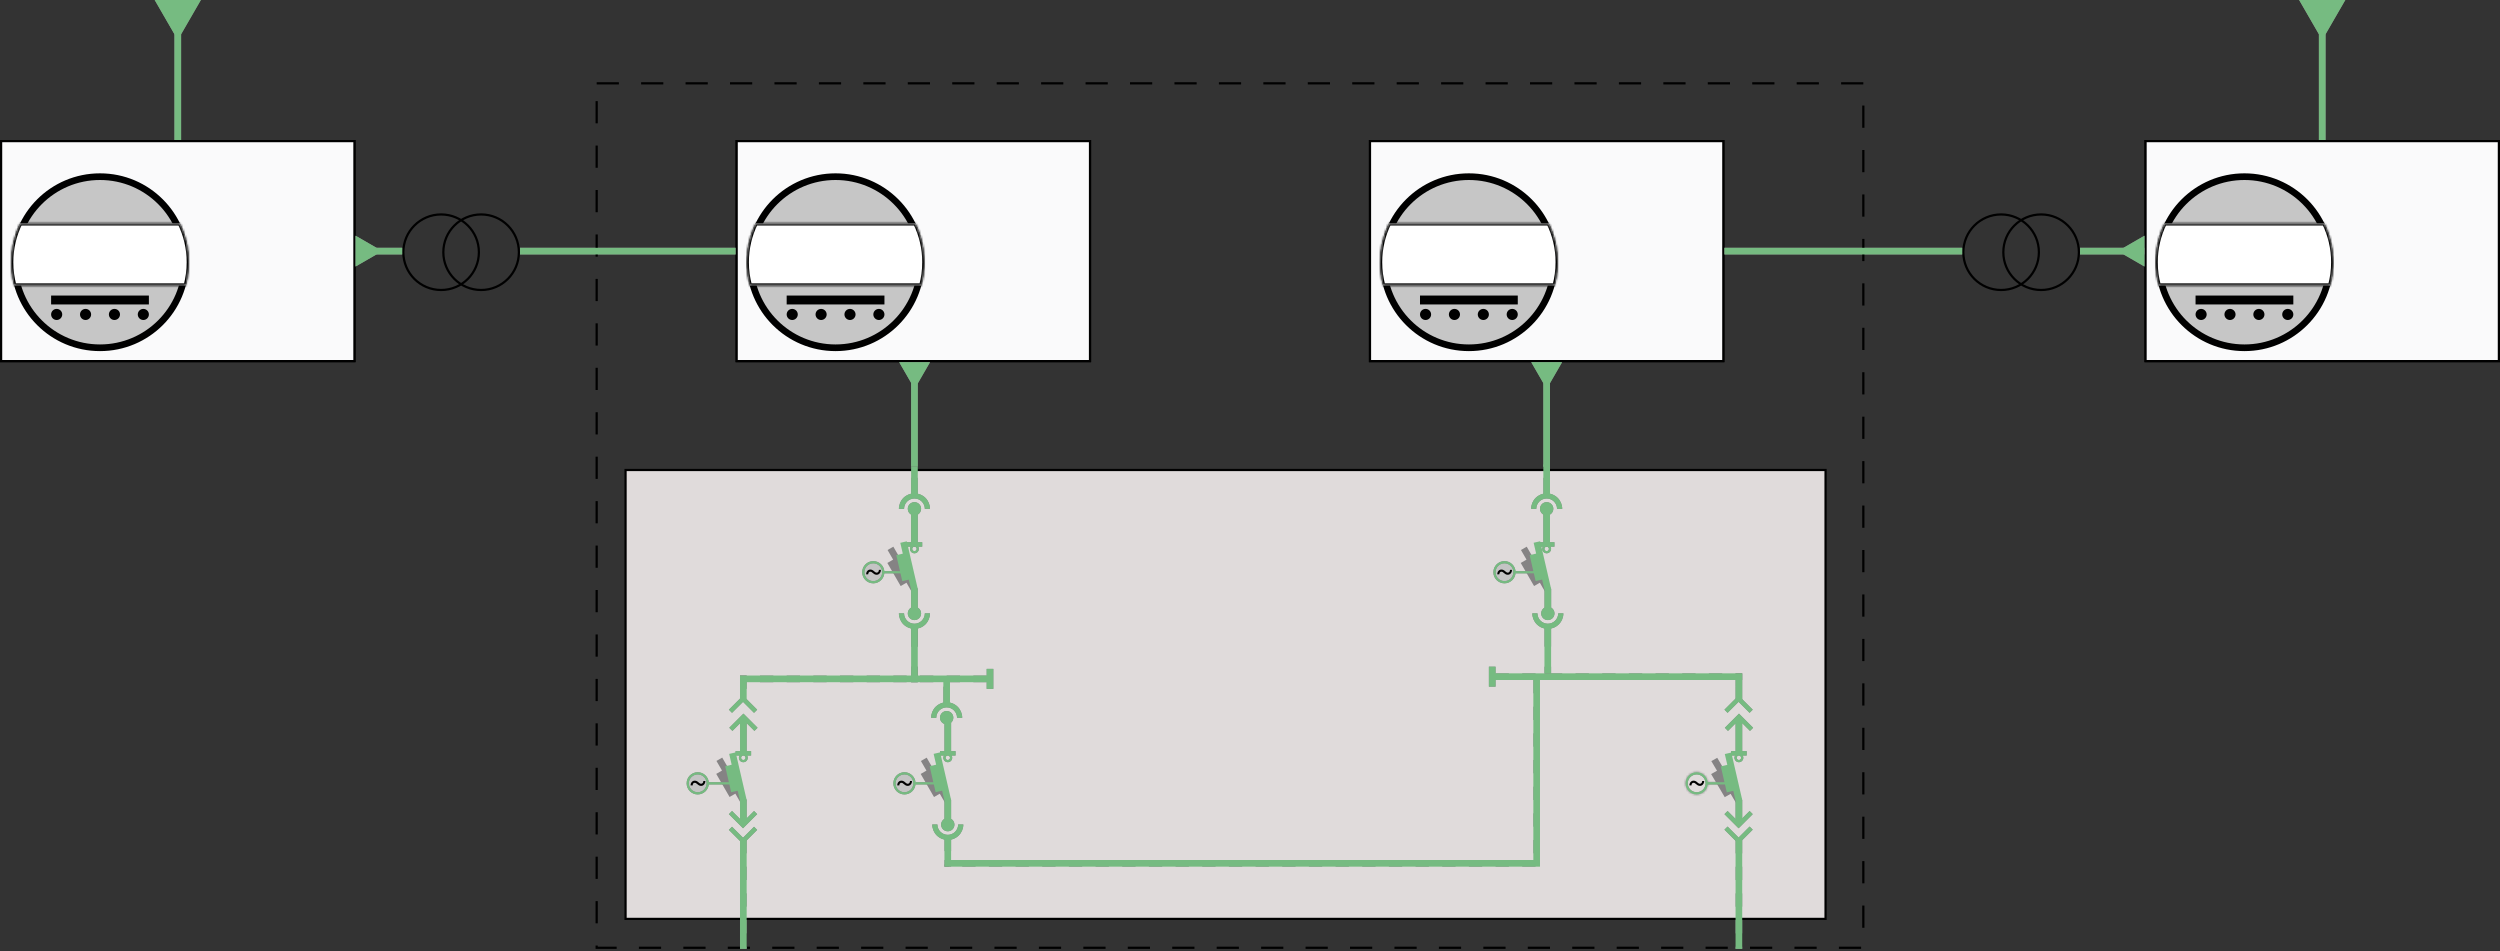 <svg width="100%" viewBox="0 0 1125 428" fill="none" xmlns="http://www.w3.org/2000/svg">
            <rect x="0" y="0" width="1125" height="428" fill="#333333" stroke="none"/>
            <rect x="281.5" y="211.5" width="540" height="202" fill="#E0DBDB" stroke="black" />
            <rect x="0.5" y="63.5" width="159" height="99" fill="#FAFAFB" stroke="black" />
            <rect x="0.5" y="63.5" width="159" height="99" fill="#FAFAFB" stroke="black" />
            <circle cx="45" cy="118" r="38.5" fill="#C6C6C6" stroke="black" stroke-width="3" />
            <mask id="path-5-inside-1" fill="white">
                <path fill-rule="evenodd" clip-rule="evenodd" d="M83.608 128.5C84.516 125.154 85 121.634 85 118C85 111.724 83.555 105.786 80.979 100.5H9.021C6.445 105.786 5 111.724 5 118C5 121.634 5.484 125.154 6.392 128.5H83.608Z" />
            </mask>
            <path fill-rule="evenodd" clip-rule="evenodd" d="M83.608 128.5C84.516 125.154 85 121.634 85 118C85 111.724 83.555 105.786 80.979 100.5H9.021C6.445 105.786 5 111.724 5 118C5 121.634 5.484 125.154 6.392 128.5H83.608Z" fill="white" />
            <path d="M83.608 128.5V129.5H84.373L84.573 128.762L83.608 128.5ZM80.979 100.5L81.878 100.062L81.604 99.5H80.979V100.5ZM9.021 100.5V99.5H8.396L8.122 100.062L9.021 100.5ZM6.392 128.5L5.427 128.762L5.628 129.5H6.392V128.5ZM84 118C84 121.544 83.528 124.977 82.642 128.238L84.573 128.762C85.504 125.331 86 121.723 86 118H84ZM80.08 100.938C82.591 106.091 84 111.879 84 118H86C86 111.569 84.519 105.481 81.878 100.062L80.08 100.938ZM9.021 101.5H80.979V99.5H9.021V101.5ZM6 118C6 111.879 7.409 106.091 9.92 100.938L8.122 100.062C5.481 105.481 4 111.569 4 118H6ZM7.357 128.238C6.473 124.977 6 121.544 6 118H4C4 121.723 4.496 125.331 5.427 128.762L7.357 128.238ZM83.608 127.5H6.392V129.5H83.608V127.5Z" fill="black" mask="url(#path-5-inside-1)" />
            <rect x="23" y="133" width="44" height="4" fill="black" />
            <circle cx="25.5" cy="141.5" r="2.5" fill="black" />
            <circle cx="64.5" cy="141.5" r="2.5" fill="black" />
            <circle cx="51.5" cy="141.5" r="2.5" fill="black" />
            <circle cx="38.5" cy="141.5" r="2.5" fill="black" />
            <rect x="331.5" y="63.5" width="159" height="99" fill="#FAFAFB" stroke="black" />
            <rect x="331.5" y="63.5" width="159" height="99" fill="#FAFAFB" stroke="black" />
            <circle cx="376" cy="118" r="38.5" fill="#C6C6C6" stroke="black" stroke-width="3" />
            <mask id="path-15-inside-2" fill="white">
                <path fill-rule="evenodd" clip-rule="evenodd" d="M414.608 128.5C415.516 125.154 416 121.634 416 118C416 111.724 414.555 105.786 411.979 100.5H340.021C337.445 105.786 336 111.724 336 118C336 121.634 336.484 125.154 337.392 128.5H414.608Z" />
            </mask>
            <path fill-rule="evenodd" clip-rule="evenodd" d="M414.608 128.5C415.516 125.154 416 121.634 416 118C416 111.724 414.555 105.786 411.979 100.5H340.021C337.445 105.786 336 111.724 336 118C336 121.634 336.484 125.154 337.392 128.5H414.608Z" fill="white" />
            <path d="M414.608 128.5V129.5H415.372L415.573 128.762L414.608 128.5ZM411.979 100.5L412.878 100.062L412.604 99.5H411.979V100.5ZM340.021 100.5V99.5H339.396L339.122 100.062L340.021 100.5ZM337.392 128.5L336.427 128.762L336.628 129.5H337.392V128.5ZM415 118C415 121.544 414.527 124.977 413.643 128.238L415.573 128.762C416.504 125.331 417 121.723 417 118H415ZM411.08 100.938C413.591 106.091 415 111.879 415 118H417C417 111.569 415.519 105.481 412.878 100.062L411.08 100.938ZM340.021 101.5H411.979V99.5H340.021V101.5ZM337 118C337 111.879 338.409 106.091 340.92 100.938L339.122 100.062C336.481 105.481 335 111.569 335 118H337ZM338.357 128.238C337.473 124.977 337 121.544 337 118H335C335 121.723 335.496 125.331 336.427 128.762L338.357 128.238ZM414.608 127.5H337.392V129.5H414.608V127.5Z" fill="black" mask="url(#path-15-inside-2)" />
            <rect x="354" y="133" width="44" height="4" fill="black" />
            <circle cx="356.5" cy="141.5" r="2.5" fill="black" />
            <circle cx="395.5" cy="141.5" r="2.5" fill="black" />
            <circle cx="382.5" cy="141.5" r="2.5" fill="black" />
            <circle cx="369.5" cy="141.5" r="2.5" fill="black" />
            <rect x="965.5" y="63.5" width="159" height="99" fill="#FAFAFB" stroke="black" />
            <rect x="965.5" y="63.5" width="159" height="99" fill="#FAFAFB" stroke="black" />
            <circle cx="1010" cy="118" r="38.5" fill="#C6C6C6" stroke="black" stroke-width="3" />
            <mask id="path-25-inside-3" fill="white">
                <path fill-rule="evenodd" clip-rule="evenodd" d="M1048.61 128.5C1049.52 125.154 1050 121.634 1050 118C1050 111.724 1048.55 105.786 1045.98 100.5H974.021C971.445 105.786 970 111.724 970 118C970 121.634 970.484 125.154 971.392 128.5H1048.61Z" />
            </mask>
            <path fill-rule="evenodd" clip-rule="evenodd" d="M1048.61 128.5C1049.52 125.154 1050 121.634 1050 118C1050 111.724 1048.55 105.786 1045.98 100.5H974.021C971.445 105.786 970 111.724 970 118C970 121.634 970.484 125.154 971.392 128.5H1048.61Z" fill="white" />
            <path d="M1048.61 128.5V129.5H1049.37L1049.57 128.762L1048.61 128.5ZM1045.98 100.5L1046.88 100.062L1046.6 99.5H1045.98V100.5ZM974.021 100.5V99.5H973.396L973.122 100.062L974.021 100.5ZM971.392 128.5L970.427 128.762L970.628 129.5H971.392V128.5ZM1049 118C1049 121.544 1048.53 124.977 1047.64 128.238L1049.57 128.762C1050.5 125.331 1051 121.723 1051 118H1049ZM1045.08 100.938C1047.59 106.091 1049 111.879 1049 118H1051C1051 111.569 1049.52 105.481 1046.88 100.062L1045.08 100.938ZM974.021 101.5H1045.98V99.5H974.021V101.5ZM971 118C971 111.879 972.409 106.091 974.92 100.938L973.122 100.062C970.481 105.481 969 111.569 969 118H971ZM972.357 128.238C971.473 124.977 971 121.544 971 118H969C969 121.723 969.496 125.331 970.427 128.762L972.357 128.238ZM1048.61 127.5H971.392V129.5H1048.61V127.5Z" fill="black" mask="url(#path-25-inside-3)" />
            <rect x="988" y="133" width="44" height="4" fill="black" />
            <circle cx="990.5" cy="141.5" r="2.5" fill="black" />
            <circle cx="1029.5" cy="141.5" r="2.5" fill="black" />
            <circle cx="1016.5" cy="141.5" r="2.5" fill="black" />
            <circle cx="1003.5" cy="141.5" r="2.5" fill="black" />
            <rect x="616.5" y="63.5" width="159" height="99" fill="#FAFAFB" stroke="black" />
            <rect x="616.5" y="63.5" width="159" height="99" fill="#FAFAFB" stroke="black" />
            <circle cx="661" cy="118" r="38.5" fill="#C6C6C6" stroke="black" stroke-width="3" />
            <mask id="path-35-inside-4" fill="white">
                <path fill-rule="evenodd" clip-rule="evenodd" d="M699.608 128.5C700.516 125.154 701 121.634 701 118C701 111.724 699.555 105.786 696.979 100.5H625.021C622.445 105.786 621 111.724 621 118C621 121.634 621.484 125.154 622.392 128.5H699.608Z" />
            </mask>
            <path fill-rule="evenodd" clip-rule="evenodd" d="M699.608 128.5C700.516 125.154 701 121.634 701 118C701 111.724 699.555 105.786 696.979 100.5H625.021C622.445 105.786 621 111.724 621 118C621 121.634 621.484 125.154 622.392 128.5H699.608Z" fill="white" />
            <path d="M699.608 128.5V129.5H700.372L700.573 128.762L699.608 128.5ZM696.979 100.5L697.878 100.062L697.604 99.5H696.979V100.5ZM625.021 100.5V99.5H624.396L624.122 100.062L625.021 100.5ZM622.392 128.5L621.427 128.762L621.628 129.5H622.392V128.5ZM700 118C700 121.544 699.527 124.977 698.643 128.238L700.573 128.762C701.504 125.331 702 121.723 702 118H700ZM696.08 100.938C698.591 106.091 700 111.879 700 118H702C702 111.569 700.519 105.481 697.878 100.062L696.08 100.938ZM625.021 101.5H696.979V99.5H625.021V101.5ZM622 118C622 111.879 623.409 106.091 625.92 100.938L624.122 100.062C621.481 105.481 620 111.569 620 118H622ZM623.357 128.238C622.473 124.977 622 121.544 622 118H620C620 121.723 620.496 125.331 621.427 128.762L623.357 128.238ZM699.608 127.5H622.392V129.5H699.608V127.5Z" fill="black" mask="url(#path-35-inside-4)" />
            <rect x="639" y="133" width="44" height="4" fill="black" />
            <circle cx="641.5" cy="141.5" r="2.5" fill="black" />
            <circle cx="680.5" cy="141.5" r="2.5" fill="black" />
            <circle cx="667.5" cy="141.5" r="2.5" fill="black" />
            <circle cx="654.5" cy="141.5" r="2.5" fill="black" />
            <rect x="167.074" y="114.5" width="3" height="13.926" transform="rotate(-90 167.074 114.5)" fill="#858384" />
            <rect x="234" y="114.5" width="3" height="97" transform="rotate(-90 234 114.5)" fill="#858384" />
            <rect x="410" y="166" width="3" height="44" fill="#858384" />
            <rect width="3" height="9" transform="matrix(1 0 0 -1 444 310)" fill="#858384" />
            <rect width="3" height="10" transform="matrix(1 0 0 -1 333 370)" fill="#858384" />
            <path d="M172 113L160 119.928L160 106.072L172 113Z" fill="#858384" />
            <path d="M411.572 175L404.644 163L418.5 163L411.572 175Z" fill="#858384" />
            <rect x="78.5" y="12" width="3" height="51" fill="#858384" />
            <path d="M80 18L69.608 -5.0249e-08L90.392 1.7668e-06L80 18Z" fill="#858384" />
            <path d="M694.5 170H697.5V210H694.5V170Z" fill="#858384" />
            <path d="M696 175L689.072 163L702.928 163L696 175Z" fill="#858384" />
            <circle cx="198.5" cy="113.5" r="17" stroke="black" />
            <circle cx="216.5" cy="113.5" r="17" stroke="black" />
            <rect x="936" y="114.5" width="3" height="29" transform="rotate(-90 936 114.5)" fill="#858384" />
            <rect x="776" y="114.5" width="3" height="107" transform="rotate(-90 776 114.5)" fill="#858384" />
            <path d="M953 113L965 106.072L965 119.928L953 113Z" fill="#858384" />
            <rect x="1043.5" y="12" width="3" height="51" fill="#858384" />
            <path d="M1045 18L1034.61 -5.0249e-08L1055.39 1.7668e-06L1045 18Z" fill="#858384" />
            <circle cx="900.5" cy="113.5" r="17" stroke="black" />
            <circle cx="918.5" cy="113.5" r="17" stroke="black" />
            <rect x="268.5" y="37.5" width="570" height="389" stroke="black" stroke-dasharray="10 10" />
            <path id="AVR_NN_switch1" fill-rule="evenodd" clip-rule="evenodd" d="M413 265.053L410.402 266.553L407.902 262.222L405.305 263.722L399.305 253.33L401.902 251.83L399.402 247.5L402 246L413 265.053Z" fill="#858384" />
            <rect width="3" height="10" transform="matrix(1 0 0 -1 410 275)" fill="#858384" />
            <path d="M414.5 276.041C414.5 277.698 413.157 279.041 411.5 279.041C409.843 279.041 408.5 277.698 408.5 276.041C408.5 274.385 409.843 273.041 411.5 273.041C413.157 273.041 414.5 274.385 414.5 276.041Z" fill="#858384" />
            <path d="M404.5 276C404.5 277.857 405.237 279.637 406.55 280.95C407.863 282.263 409.643 283 411.5 283C413.357 283 415.137 282.263 416.45 280.95C417.763 279.637 418.5 277.857 418.5 276L416.172 276C416.172 277.239 415.68 278.427 414.803 279.303C413.927 280.18 412.739 280.672 411.5 280.672C410.261 280.672 409.073 280.18 408.197 279.303C407.32 278.427 406.828 277.239 406.828 276L404.5 276Z" fill="#858384" />
            <rect width="3" height="8" transform="matrix(1 0 0 -1 410 223)" fill="#858384" />
            <rect width="3" height="14" transform="matrix(1 0 0 -1 410 245)" fill="#858384" />
            <path d="M414.5 228.959C414.5 230.615 413.157 231.959 411.5 231.959C409.843 231.959 408.5 230.615 408.5 228.959C408.5 227.302 409.843 225.959 411.5 225.959C413.157 225.959 414.5 227.302 414.5 228.959Z" fill="#858384" />
            <path d="M418.5 229C418.5 227.143 417.763 225.363 416.45 224.05C415.137 222.737 413.357 222 411.5 222C409.643 222 407.863 222.737 406.55 224.05C405.237 225.363 404.5 227.143 404.5 229L406.828 229C406.828 227.761 407.32 226.573 408.197 225.697C409.073 224.82 410.261 224.328 411.5 224.328C412.739 224.328 413.927 224.82 414.803 225.697C415.68 226.573 416.172 227.761 416.172 229H418.5Z" fill="#858384" />
            <rect x="408" y="244" width="7" height="2" fill="#858384" />
            <path d="M413 247C413 247.828 412.328 248.5 411.5 248.5C410.672 248.5 410 247.828 410 247C410 246.172 410.672 245.5 411.5 245.5C412.328 245.5 413 246.172 413 247Z" stroke="#858384" />
            <rect width="3" height="8" transform="matrix(1 0 0 -1 694.5 223)" fill="#858384" />
            <rect width="3" height="14" transform="matrix(1 0 0 -1 694.5 245)" fill="#858384" />
            <path d="M699 228.959C699 230.615 697.657 231.959 696 231.959C694.343 231.959 693 230.615 693 228.959C693 227.302 694.343 225.959 696 225.959C697.657 225.959 699 227.302 699 228.959Z" fill="#858384" />
            <path d="M703 229C703 227.143 702.263 225.363 700.95 224.05C699.637 222.737 697.857 222 696 222C694.143 222 692.363 222.737 691.05 224.05C689.737 225.363 689 227.143 689 229L691.328 229C691.328 227.761 691.82 226.573 692.697 225.697C693.573 224.82 694.761 224.328 696 224.328C697.239 224.328 698.427 224.82 699.303 225.697C700.18 226.573 700.672 227.761 700.672 229H703Z" fill="#858384" />
            <rect x="692.5" y="244" width="7" height="2" fill="#858384" />
            <path d="M697.5 247C697.5 247.828 696.828 248.5 696 248.5C695.172 248.5 694.5 247.828 694.5 247C694.5 246.172 695.172 245.5 696 245.5C696.828 245.5 697.5 246.172 697.5 247Z" stroke="#858384" />
            <path fill-rule="evenodd" clip-rule="evenodd" d="M424.5 316.163C423.203 316.447 422.004 317.097 421.05 318.05C419.737 319.363 419 321.143 419 323H421.328C421.328 321.761 421.82 320.573 422.697 319.697C423.573 318.82 424.761 318.328 426 318.328C427.239 318.328 428.427 318.82 429.303 319.697C430.18 320.573 430.672 321.761 430.672 323H433C433 321.143 432.263 319.363 430.95 318.05C429.996 317.097 428.797 316.447 427.5 316.163V309H424.5V316.163ZM425 325.788V338H423V340H424.768C424.598 340.294 424.501 340.636 424.501 341C424.501 342.105 425.396 343 426.501 343C427.605 343 428.501 342.105 428.501 341C428.501 340.636 428.403 340.294 428.233 340H430V338H428V325.195C428.614 324.645 429 323.847 429 322.959C429 321.302 427.657 319.959 426 319.959C424.343 319.959 423 321.302 423 322.959C423 324.265 423.835 325.376 425 325.788ZM426.492 340H426.509C427.058 340.004 427.501 340.45 427.501 341C427.501 341.552 427.053 342 426.501 342C425.949 342 425.501 341.552 425.501 341C425.501 340.45 425.944 340.004 426.492 340Z" fill="#858384" />
            <rect x="397" y="257" width="9" height="1" fill="#858384" />
            <rect x="412" y="352" width="9" height="1" fill="#858384" />
            <path d="M397.475 257.5C397.475 259.985 395.46 262 392.975 262C390.489 262 388.475 259.985 388.475 257.5C388.475 255.015 390.489 253 392.975 253C395.46 253 397.475 255.015 397.475 257.5Z" fill="#C4C4C4" stroke="#858384" />
            <path d="M396.4 256.447C396.4 257.064 396.217 257.586 395.85 258.012C395.486 258.434 395.037 258.645 394.502 258.645C394.221 258.645 393.955 258.594 393.705 258.492C393.455 258.387 393.164 258.189 392.832 257.9C392.504 257.611 392.268 257.432 392.123 257.361C391.979 257.291 391.824 257.256 391.66 257.256C391.355 257.256 391.121 257.361 390.957 257.572C390.793 257.779 390.711 258.066 390.711 258.434L389.768 258.445C389.768 257.82 389.947 257.307 390.307 256.904C390.666 256.502 391.117 256.301 391.66 256.301C391.957 256.301 392.242 256.363 392.516 256.488C392.789 256.613 393.098 256.834 393.441 257.15C393.785 257.463 394.082 257.639 394.332 257.678L394.502 257.689C394.799 257.689 395.039 257.576 395.223 257.35C395.41 257.123 395.504 256.824 395.504 256.453L396.4 256.447Z" fill="black" />
            <path fill-rule="evenodd" clip-rule="evenodd" d="M428.002 359.995L425.404 361.495L422.904 357.165L420.307 358.665L414.307 348.273L416.904 346.773L414.404 342.443L417.002 340.943L428.002 359.995Z" fill="#858384" />
            <path d="M425 370H428V360H425V370Z" fill="#858384" />
            <path d="M429.5 371.083C429.5 372.74 428.157 374.083 426.5 374.083C424.843 374.083 423.5 372.74 423.5 371.083C423.5 369.426 424.843 368.083 426.5 368.083C428.157 368.083 429.5 369.426 429.5 371.083Z" fill="#858384" />
            <path d="M419.5 371C419.5 372.857 420.237 374.637 421.55 375.95C422.863 377.263 424.643 378 426.5 378C428.357 378 430.137 377.263 431.45 375.95C432.763 374.637 433.5 372.857 433.5 371L431.172 371C431.172 372.239 430.68 373.427 429.803 374.303C428.927 375.18 427.739 375.672 426.5 375.672C425.261 375.672 424.073 375.18 423.197 374.303C422.32 373.427 421.828 372.239 421.828 371L419.5 371Z" fill="#858384" />
            <path d="M411.5 352.5C411.5 354.985 409.485 357 407 357C404.515 357 402.5 354.985 402.5 352.5C402.5 350.015 404.515 348 407 348C409.485 348 411.5 350.015 411.5 352.5Z" fill="#C4C4C4" stroke="#858384" />
            <path d="M410.389 351.447C410.389 352.064 410.205 352.586 409.838 353.012C409.475 353.434 409.025 353.645 408.49 353.645C408.209 353.645 407.943 353.594 407.693 353.492C407.443 353.387 407.152 353.189 406.82 352.9C406.492 352.611 406.256 352.432 406.111 352.361C405.967 352.291 405.812 352.256 405.648 352.256C405.344 352.256 405.109 352.361 404.945 352.572C404.781 352.779 404.699 353.066 404.699 353.434L403.756 353.445C403.756 352.82 403.936 352.307 404.295 351.904C404.654 351.502 405.105 351.301 405.648 351.301C405.945 351.301 406.23 351.363 406.504 351.488C406.777 351.613 407.086 351.834 407.43 352.15C407.773 352.463 408.07 352.639 408.32 352.678L408.49 352.689C408.787 352.689 409.027 352.576 409.211 352.35C409.398 352.123 409.492 351.824 409.492 351.453L410.389 351.447Z" fill="black" />
            <path d="M766.865 351.447C766.865 352.064 766.682 352.586 766.314 353.012C765.951 353.434 765.502 353.645 764.967 353.645C764.686 353.645 764.42 353.594 764.17 353.492C763.92 353.387 763.629 353.189 763.297 352.9C762.969 352.611 762.732 352.432 762.588 352.361C762.443 352.291 762.289 352.256 762.125 352.256C761.82 352.256 761.586 352.361 761.422 352.572C761.258 352.779 761.176 353.066 761.176 353.434L760.232 353.445C760.232 352.82 760.412 352.307 760.771 351.904C761.131 351.502 761.582 351.301 762.125 351.301C762.422 351.301 762.707 351.363 762.98 351.488C763.254 351.613 763.562 351.834 763.906 352.15C764.25 352.463 764.547 352.639 764.797 352.678L764.967 352.689C765.264 352.689 765.504 352.576 765.688 352.35C765.875 352.123 765.969 351.824 765.969 351.453L766.865 351.447Z" fill="black" />
            <line x1="411.5" y1="282" x2="411.5" y2="307" stroke="#858384" stroke-width="3" stroke-dasharray="9 9" />
            <line x1="411.5" y1="282" x2="411.5" y2="307" stroke="#858384" stroke-width="3" stroke-dasharray="9 9" />
            <path id="AVR_NN_switch2" fill-rule="evenodd" clip-rule="evenodd" d="M698.026 265.053L695.428 266.553L692.928 262.222L690.33 263.722L684.33 253.33L686.928 251.83L684.428 247.5L687.026 246L698.026 265.053Z" fill="#858384" />
            <rect width="3" height="10" transform="matrix(1 0 0 -1 695.025 275)" fill="#858384" />
            <path d="M699.525 276.041C699.525 277.698 698.182 279.041 696.525 279.041C694.869 279.041 693.525 277.698 693.525 276.041C693.525 274.385 694.869 273.041 696.525 273.041C698.182 273.041 699.525 274.385 699.525 276.041Z" fill="#858384" />
            <path d="M689.525 276C689.525 277.857 690.263 279.637 691.576 280.95C692.888 282.263 694.669 283 696.525 283C698.382 283 700.162 282.263 701.475 280.95C702.788 279.637 703.525 277.857 703.525 276L701.197 276C701.197 277.239 700.705 278.427 699.829 279.303C698.953 280.18 697.764 280.672 696.525 280.672C695.286 280.672 694.098 280.18 693.222 279.303C692.346 278.427 691.854 277.239 691.854 276L689.525 276Z" fill="#858384" />
            <rect x="682" y="257" width="9" height="1" fill="#858384" />
            <path d="M681.5 257.5C681.5 259.985 679.485 262 677 262C674.515 262 672.5 259.985 672.5 257.5C672.5 255.015 674.515 253 677 253C679.485 253 681.5 255.015 681.5 257.5Z" fill="#C4C4C4" stroke="#858384" />
            <line x1="696.5" y1="282" x2="696.5" y2="306" stroke="#858384" stroke-width="3" stroke-dasharray="9 9" />
            <line x1="426.5" y1="377" x2="426.5" y2="390" stroke="#858384" stroke-width="3" stroke-dasharray="6 6" />
            <line x1="334.5" y1="378" x2="334.5" y2="427" stroke="#858384" stroke-width="3" stroke-dasharray="6 6" />
            <line x1="334.5" y1="304" x2="334.5" y2="315" stroke="#858384" stroke-width="3" stroke-dasharray="6 6" />
            <line x1="444" y1="305.5" x2="333" y2="305.5" stroke="#858384" stroke-width="3" stroke-dasharray="6 6" />
            <line x1="691" y1="388.5" x2="425" y2="388.5" stroke="#858384" stroke-width="3" stroke-dasharray="6 6" />
            <path fill-rule="evenodd" clip-rule="evenodd" d="M328 319.364L334.364 313L334.364 313.001L334.365 313L340.729 319.364L339.314 320.779L334.364 315.828L329.414 320.778L328 319.364ZM334.544 321.13L328.18 327.494L329.594 328.908L333 325.502V338H331V340H332.768C332.598 340.294 332.5 340.635 332.5 341C332.5 342.104 333.396 343 334.5 343C335.605 343 336.5 342.104 336.5 341C336.5 340.635 336.403 340.294 336.233 340H338V338H336V325.415L339.494 328.908L340.908 327.494L335.958 322.544L335.958 322.544L334.544 321.13ZM334.5 340C333.948 340 333.5 340.448 333.5 341C333.5 341.552 333.948 342 334.5 342C335.052 342 335.5 341.552 335.5 341C335.5 340.448 335.052 340 334.5 340Z" fill="#858384" />
            <path fill-rule="evenodd" clip-rule="evenodd" d="M340.729 366.365L334.365 372.728L334.364 372.728L334.364 372.728L328 366.364L329.414 364.95L334.364 369.9L339.314 364.95L340.729 366.365ZM340.729 373.453L334.365 379.817L334.364 379.817L334.364 379.817L328 373.453L329.414 372.039L334.364 376.989L339.314 372.039L340.729 373.453Z" fill="#858384" />
            <path fill-rule="evenodd" clip-rule="evenodd" d="M336 359.973L333.402 361.473L330.902 357.143L328.305 358.643L322.305 348.251L324.902 346.751L322.402 342.421L325 340.921L336 359.973Z" fill="#858384" />
            <path d="M782.5 378.02L782.5 427.02" stroke="#858384" stroke-width="3" stroke-dasharray="6 6" />
            <path d="M781 370.02H784V360.02H781V370.02Z" fill="#858384" />
            <path fill-rule="evenodd" clip-rule="evenodd" d="M782.365 372.728L788.729 366.365L787.314 364.95L782.364 369.9L777.414 364.95L776 366.364L782.364 372.728L782.364 372.728L782.365 372.728Z" fill="#858384" />
            <path fill-rule="evenodd" clip-rule="evenodd" d="M782.365 379.728L788.729 373.364L787.314 371.95L782.364 376.9L777.414 371.95L776 373.364L782.364 379.728L782.364 379.728L782.365 379.728Z" fill="#858384" />
            <path fill-rule="evenodd" clip-rule="evenodd" d="M783.999 360.053L781.344 361.553L778.788 357.222L776.133 358.722L770 348.33L772.655 346.83L770.1 342.5L772.756 341L783.999 360.053Z" fill="#858384" />
            <rect x="673" y="309" width="3" height="9" transform="rotate(180 673 309)" fill="#858384" />
            <line x1="782.5" y1="303" x2="782.5" y2="314" stroke="#858384" stroke-width="3" stroke-dasharray="6 6" />
            <line x1="691.5" y1="306" x2="691.5" y2="390" stroke="#858384" stroke-width="3" stroke-dasharray="6 6" />
            <line y1="-1.5" x2="111" y2="-1.5" transform="matrix(1 8.74228e-08 8.74228e-08 -1 673 303)" stroke="#858384" stroke-width="3" stroke-dasharray="6 6" />
            <path onchange="changeSw1(this,'AVR_NN_switch1')" id="AVR_NN_Input1" fill-rule="evenodd" clip-rule="evenodd" d="M409.999 222.163C408.702 222.447 407.503 223.097 406.549 224.05C405.237 225.363 404.499 227.143 404.499 229H406.827C406.827 227.761 407.319 226.573 408.196 225.697C409.072 224.82 410.26 224.328 411.499 224.328C412.738 224.328 413.926 224.82 414.803 225.697C415.679 226.573 416.171 227.761 416.171 229H418.499C418.499 227.143 417.762 225.363 416.449 224.05C415.496 223.097 414.296 222.447 412.999 222.163V210H409.999V222.163ZM414.999 244H412.999V231.557C413.896 231.038 414.499 230.069 414.499 228.959C414.499 227.302 413.156 225.959 411.499 225.959C409.842 225.959 408.499 227.302 408.499 228.959C408.499 230.069 409.102 231.038 409.999 231.557V244H408.147L408.053 243.593L405.13 244.268L406.255 249.14L403.332 249.814L404.991 257H397.95C397.699 254.473 395.567 252.5 392.975 252.5C390.213 252.5 387.975 254.739 387.975 257.5C387.975 260.261 390.213 262.5 392.975 262.5C395.567 262.5 397.699 260.527 397.95 258H405H405.222L406.031 261.507L408.954 260.832L409.999 265.358V273.443C409.102 273.962 408.499 274.931 408.499 276.041C408.499 277.698 409.842 279.041 411.499 279.041C413.156 279.041 414.499 277.698 414.499 276.041C414.499 274.931 413.896 273.962 412.999 273.443V265.03L413.002 265.029L412.999 265.017V265H412.995L408.609 246H409.767C409.596 246.294 409.499 246.636 409.499 247C409.499 248.105 410.394 249 411.499 249C412.604 249 413.499 248.105 413.499 247C413.499 246.636 413.402 246.294 413.232 246H414.999V244ZM411.505 246C412.055 246.003 412.499 246.45 412.499 247C412.499 247.552 412.051 248 411.499 248C410.947 248 410.499 247.552 410.499 247C410.499 246.45 410.943 246.003 411.493 246H411.505ZM406.549 280.95C405.237 279.637 404.499 277.857 404.499 276H406.827C406.827 277.239 407.319 278.427 408.196 279.303C409.072 280.18 410.26 280.672 411.499 280.672C412.738 280.672 413.926 280.18 414.803 279.303C415.679 278.427 416.171 277.239 416.171 276H418.499C418.499 277.857 417.762 279.637 416.449 280.95C415.496 281.903 414.296 282.553 412.999 282.837L412.999 307H409.999V282.837C408.702 282.553 407.503 281.903 406.549 280.95ZM396.995 257.5L396.955 257.901C396.754 259.921 395.048 261.5 392.975 261.5C390.765 261.5 388.975 259.709 388.975 257.5C388.975 255.291 390.765 253.5 392.975 253.5C395.048 253.5 396.754 255.079 396.955 257.099L396.995 257.5Z" fill="#76BB81" />
            <path fill-rule="evenodd" clip-rule="evenodd" d="M776 319.364L782.364 313L782.364 313.001L782.365 313L788.729 319.364L787.314 320.779L782.364 315.828L777.414 320.778L776 319.364ZM782.544 321.13L776.18 327.494L777.594 328.908L781 325.502V338H779V340H780.768C780.598 340.294 780.5 340.635 780.5 341C780.5 342.104 781.396 343 782.5 343C783.605 343 784.5 342.104 784.5 341C784.5 340.635 784.403 340.294 784.233 340H786V338H784V325.415L787.494 328.908L788.908 327.494L783.958 322.544L783.958 322.544L782.544 321.13ZM782.5 340C781.948 340 781.5 340.448 781.5 341C781.5 341.552 781.948 342 782.5 342C783.052 342 783.5 341.552 783.5 341C783.5 340.448 783.052 340 782.5 340Z" fill="#858384" />
            <rect x="784" y="315" width="3" height="6" transform="rotate(-180 784 315)" fill="#858384" />
            <path id="AVR_NN_Input2" fill-rule="evenodd" clip-rule="evenodd" d="M694.5 222.163C693.203 222.447 692.002 223.097 691.049 224.05C689.736 225.363 689 227.144 689 229H691.328C691.328 227.761 691.82 226.573 692.695 225.697C693.572 224.82 694.76 224.328 696 224.328C697.238 224.328 698.426 224.82 699.303 225.697C700.178 226.573 700.67 227.761 700.67 229H703C703 227.144 702.262 225.363 700.949 224.05C699.996 223.097 698.795 222.447 697.5 222.163V209H694.5V222.163ZM699.5 244H697.5V231.557C698.396 231.039 699 230.069 699 228.958C699 227.302 697.656 225.958 696 225.958C694.342 225.958 693 227.302 693 228.958C693 230.069 693.602 231.039 694.5 231.557V244H693.158L693.059 243.567L690.137 244.242L691.26 249.114L688.338 249.789L690.002 257H682C681.75 254.473 679.617 252.5 677.025 252.5C674.264 252.5 672.025 254.739 672.025 257.5C672.025 260.261 674.264 262.5 677.025 262.5C679.617 262.5 681.75 260.527 682 258H690.002H690.234L691.037 261.481L693.961 260.806L695.025 265.417V273.443C694.127 273.961 693.525 274.931 693.525 276.042C693.525 277.698 694.867 279.042 696.525 279.042C698.182 279.042 699.525 277.698 699.525 276.042C699.525 274.931 698.922 273.961 698.025 273.443V265H698.008L693.621 246H694.268C694.096 246.294 694 246.636 694 247C694 248.104 694.895 249 696 249C697.104 249 698 248.104 698 247C698 246.636 697.902 246.294 697.732 246H699.5V244ZM695.992 246C696.555 246.003 697 246.45 697 247C697 247.552 696.551 248 696 248C695.447 248 695 247.552 695 247C695 246.45 695.443 246.003 695.992 246ZM698 303H695V282.832C693.713 282.544 692.521 281.897 691.574 280.95C690.262 279.637 689.525 277.856 689.525 276H691.854C691.854 277.239 692.346 278.427 693.221 279.303C694.098 280.18 695.285 280.672 696.525 280.672C697.764 280.672 698.951 280.18 699.828 279.303C700.703 278.427 701.195 277.239 701.195 276H703.525C703.525 277.856 702.787 279.637 701.475 280.95C700.516 281.909 699.305 282.562 698 282.843V303ZM681.045 257.5L681.006 257.901C680.805 259.921 679.1 261.5 677.025 261.5C674.816 261.5 673.025 259.709 673.025 257.5C673.025 255.291 674.816 253.5 677.025 253.5C679.1 253.5 680.805 255.079 681.006 257.099L681.045 257.5Z" fill="#76BB81" />
            <path id="input1_on" fill-rule="evenodd" clip-rule="evenodd" d="M81.5 63V15.402L90.392 0H69.607L78.5 15.402V63H81.5ZM169.402 114.5L160 119.928V106.072L169.402 111.5H181V114.5H169.402ZM331 114.5L234 114.5V111.5L331 111.5V114.5ZM413 172.526L418.5 163H404.643L410 172.278V210H413V172.526Z" fill="#76BB81" />
            <path id="input2_on" fill-rule="evenodd" clip-rule="evenodd" d="M1046.5 63V15.402L1055.39 0H1034.61L1043.5 15.402V63H1046.5ZM702.929 163L697.5 172.402V210H694.5V172.402L689.072 163H702.929ZM936 111.5V114.5H955.599L965 119.928L965 114.5L965 111.5V106.072L955.599 111.5H936ZM776 114.5V111.5L883 111.5V114.5L776 114.5Z" fill="#76BB81" />
            <mask id="path-123-inside-5" fill="white">
                <path fill-rule="evenodd" clip-rule="evenodd" d="M768.475 353C768.224 355.527 766.093 357.5 763.5 357.5C760.739 357.5 758.5 355.261 758.5 352.5C758.5 349.739 760.739 347.5 763.5 347.5C766.093 347.5 768.224 349.473 768.475 352H776V353H768.475Z" />
            </mask>
            <path d="M768.475 353V352H767.57L767.48 352.901L768.475 353ZM768.475 352L767.48 352.099L767.57 353H768.475V352ZM776 352H777V351H776V352ZM776 353V354H777V353H776ZM767.48 352.901C767.28 354.921 765.574 356.5 763.5 356.5V358.5C766.612 358.5 769.169 356.132 769.47 353.099L767.48 352.901ZM763.5 356.5C761.291 356.5 759.5 354.709 759.5 352.5H757.5C757.5 355.814 760.186 358.5 763.5 358.5V356.5ZM759.5 352.5C759.5 350.291 761.291 348.5 763.5 348.5V346.5C760.186 346.5 757.5 349.186 757.5 352.5H759.5ZM763.5 348.5C765.574 348.5 767.28 350.079 767.48 352.099L769.47 351.901C769.169 348.868 766.612 346.5 763.5 346.5V348.5ZM768.475 353H776V351H768.475V353ZM775 352V353H777V352H775ZM776 352H768.475V354H776V352Z" fill="#858384" mask="url(#path-123-inside-5)" />
            <path d="M680.4 256.447C680.4 257.064 680.217 257.586 679.85 258.012C679.486 258.434 679.037 258.645 678.502 258.645C678.221 258.645 677.955 258.594 677.705 258.492C677.455 258.387 677.164 258.189 676.832 257.9C676.504 257.611 676.268 257.432 676.123 257.361C675.979 257.291 675.824 257.256 675.66 257.256C675.355 257.256 675.121 257.361 674.957 257.572C674.793 257.779 674.711 258.066 674.711 258.434L673.768 258.445C673.768 257.82 673.947 257.307 674.307 256.904C674.666 256.502 675.117 256.301 675.66 256.301C675.957 256.301 676.242 256.363 676.516 256.488C676.789 256.613 677.098 256.834 677.441 257.15C677.785 257.463 678.082 257.639 678.332 257.678L678.502 257.689C678.799 257.689 679.039 257.576 679.223 257.35C679.41 257.123 679.504 256.824 679.504 256.453L680.4 256.447Z" fill="black" />
            <path d="M318 352H327V353H318V352Z" fill="#858384" />
            <path d="M318.475 352.5C318.475 354.985 316.46 357 313.975 357C311.489 357 309.475 354.985 309.475 352.5C309.475 350.015 311.489 348 313.975 348C316.46 348 318.475 350.015 318.475 352.5Z" fill="#C4C4C4" stroke="#858384" />
            <path id="AVR_NN_Line_on" fill-rule="evenodd" clip-rule="evenodd" d="M672.999 309H669.999V306V303V300H672.999V303L689.999 303H692.999H783.999V305V306V314.636L788.728 319.364L787.314 320.779L782.363 315.828L777.413 320.778L775.999 319.364L780.999 314.364V306L692.999 306V387V390L427.999 390H424.999V377.837C423.702 377.553 422.503 376.903 421.549 375.95C420.237 374.637 419.499 372.857 419.499 371H421.827C421.827 372.239 422.319 373.427 423.196 374.303C424.072 375.18 425.26 375.672 426.499 375.672C427.738 375.672 428.926 375.18 429.803 374.303C430.679 373.427 431.171 372.239 431.171 371H433.499C433.499 372.857 432.762 374.637 431.449 375.95C430.496 376.903 429.296 377.553 427.999 377.837V387L689.999 387V306L672.999 306V309ZM784.033 360.08L783.999 360.087V368.264L787.314 364.95L788.728 366.364L782.364 372.728L782.363 372.728L782.363 372.728L775.999 366.364L777.413 364.95L780.999 368.536V360.274L779.985 355.883L777.063 356.557L776.241 353H768.475C768.225 355.527 766.093 357.5 763.5 357.5C760.739 357.5 758.5 355.261 758.5 352.5C758.5 349.739 760.739 347.5 763.5 347.5C766.093 347.5 768.224 349.473 768.475 352H776.01L774.363 344.865L777.286 344.19L776.161 339.318L778.999 338.663V338H780.999V325.502L777.593 328.908L776.179 327.494L782.543 321.13L783.957 322.544L788.907 327.494L787.493 328.908L783.999 325.415V338H785.999V340H784.232C784.402 340.294 784.499 340.635 784.499 341C784.499 342.104 783.604 343 782.499 343C781.395 343 780.499 342.104 780.499 341C780.499 340.635 780.597 340.294 780.767 340H779.397L784.033 360.08ZM783.999 378.093L788.728 373.364L787.314 371.95L782.363 376.9L777.413 371.95L775.999 373.364L780.999 378.364V427H783.999V378.093ZM781.499 341C781.499 340.448 781.947 340 782.499 340C783.051 340 783.499 340.448 783.499 341C783.499 341.552 783.051 342 782.499 342C781.947 342 781.499 341.552 781.499 341ZM421.049 318.05C422.003 317.097 423.202 316.447 424.499 316.163V307L335.999 307V314.636L340.728 319.364L339.314 320.779L334.363 315.828L329.413 320.778L327.999 319.364L332.999 314.364L332.999 307V304L443.999 304V301H446.999V310H443.999V307L427.499 307V316.163C428.796 316.447 429.996 317.097 430.949 318.05C432.262 319.363 432.999 321.143 432.999 323H430.671C430.671 321.761 430.179 320.573 429.303 319.697C428.426 318.82 427.238 318.328 425.999 318.328C424.76 318.328 423.572 318.82 422.696 319.697C421.819 320.573 421.327 321.761 421.327 323H418.999C418.999 321.143 419.737 319.363 421.049 318.05ZM424.999 338V325.788C423.834 325.376 422.999 324.265 422.999 322.959C422.999 321.302 424.342 319.959 425.999 319.959C427.656 319.959 428.999 321.302 428.999 322.959C428.999 323.847 428.613 324.645 427.999 325.195V338H429.999V340H428.232C428.402 340.294 428.5 340.636 428.5 341C428.5 342.105 427.604 343 426.5 343C425.395 343 424.5 342.105 424.5 341C424.5 340.636 424.597 340.294 424.767 340H423.386L428.004 360.001L427.999 360.002V368.484C428.896 369.003 429.499 369.973 429.499 371.083C429.499 372.74 428.156 374.083 426.499 374.083C424.842 374.083 423.499 372.74 423.499 371.083C423.499 369.973 424.102 369.003 424.999 368.484V360.321L423.956 355.804L421.033 356.478L420.23 353H420H413H412.979H412V352.5V352H412.979H413H419.999L418.334 344.786L421.257 344.111L420.132 339.239L422.999 338.577V338H424.999ZM412 352.5C412 352.669 411.992 352.836 411.975 353C411.941 353.345 411.872 353.679 411.771 354C411.134 356.029 409.239 357.5 407 357.5C404.239 357.5 402 355.261 402 352.5C402 349.739 404.239 347.5 407 347.5C409.239 347.5 411.134 348.971 411.771 351C411.872 351.321 411.941 351.655 411.975 352C411.992 352.164 412 352.331 412 352.5ZM426.508 340H426.491C425.943 340.004 425.5 340.45 425.5 341C425.5 341.552 425.948 342 426.5 342C427.052 342 427.5 341.552 427.5 341C427.5 340.45 427.057 340.004 426.508 340ZM328.179 327.494L334.543 321.13L335.957 322.544L335.957 322.544L340.907 327.494L339.493 328.908L335.999 325.415V338H337.999V340H336.232C336.402 340.294 336.499 340.635 336.499 341C336.499 342.104 335.604 343 334.499 343C333.395 343 332.499 342.104 332.499 341C332.499 340.635 332.597 340.294 332.767 340H331.38L335.997 360H335.999V360.008L336 360.012L335.999 360.012V368.265L339.314 364.95L340.728 366.365L334.364 372.728L334.363 372.728L334.363 372.728L327.999 366.364L329.413 364.95L332.999 368.536V360.35L331.952 355.815L329.029 356.49L328.224 353H318.95C318.699 355.527 316.567 357.5 313.975 357.5C311.213 357.5 308.975 355.261 308.975 352.5C308.975 349.739 311.213 347.5 313.975 347.5C316.567 347.5 318.699 349.473 318.95 352H327.993L326.33 344.798L329.253 344.123L328.128 339.251L330.999 338.588V338H332.999V325.502L329.593 328.908L328.179 327.494ZM333.499 341C333.499 340.448 333.947 340 334.499 340C335.051 340 335.499 340.448 335.499 341C335.499 341.552 335.051 342 334.499 342C333.947 342 333.499 341.552 333.499 341ZM332.999 427H335.999L335.999 378.182L340.728 373.453L339.314 372.039L334.363 376.989L329.413 372.039L327.999 373.453L332.999 378.453L332.999 427ZM411 352.5C411 354.709 409.209 356.5 407 356.5C404.791 356.5 403 354.709 403 352.5C403 350.291 404.791 348.5 407 348.5C409.209 348.5 411 350.291 411 352.5ZM763.5 356.5C765.709 356.5 767.5 354.709 767.5 352.5C767.5 350.291 765.709 348.5 763.5 348.5C761.291 348.5 759.5 350.291 759.5 352.5C759.5 354.709 761.291 356.5 763.5 356.5ZM317.975 352.5C317.975 354.709 316.184 356.5 313.975 356.5C311.765 356.5 309.975 354.709 309.975 352.5C309.975 350.291 311.765 348.5 313.975 348.5C316.184 348.5 317.975 350.291 317.975 352.5Z" fill="#76BB81" />
            <path d="M317.4 351.447C317.4 352.064 317.217 352.586 316.85 353.012C316.486 353.434 316.037 353.645 315.502 353.645C315.221 353.645 314.955 353.594 314.705 353.492C314.455 353.387 314.164 353.189 313.832 352.9C313.504 352.611 313.268 352.432 313.123 352.361C312.979 352.291 312.824 352.256 312.66 352.256C312.355 352.256 312.121 352.361 311.957 352.572C311.793 352.779 311.711 353.066 311.711 353.434L310.768 353.445C310.768 352.82 310.947 352.307 311.307 351.904C311.666 351.502 312.117 351.301 312.66 351.301C312.957 351.301 313.242 351.363 313.516 351.488C313.789 351.613 314.098 351.834 314.441 352.15C314.785 352.463 315.082 352.639 315.332 352.678L315.502 352.689C315.799 352.689 316.039 352.576 316.223 352.35C316.41 352.123 316.504 351.824 316.504 351.453L317.4 351.447Z" fill="black" />
        </svg>